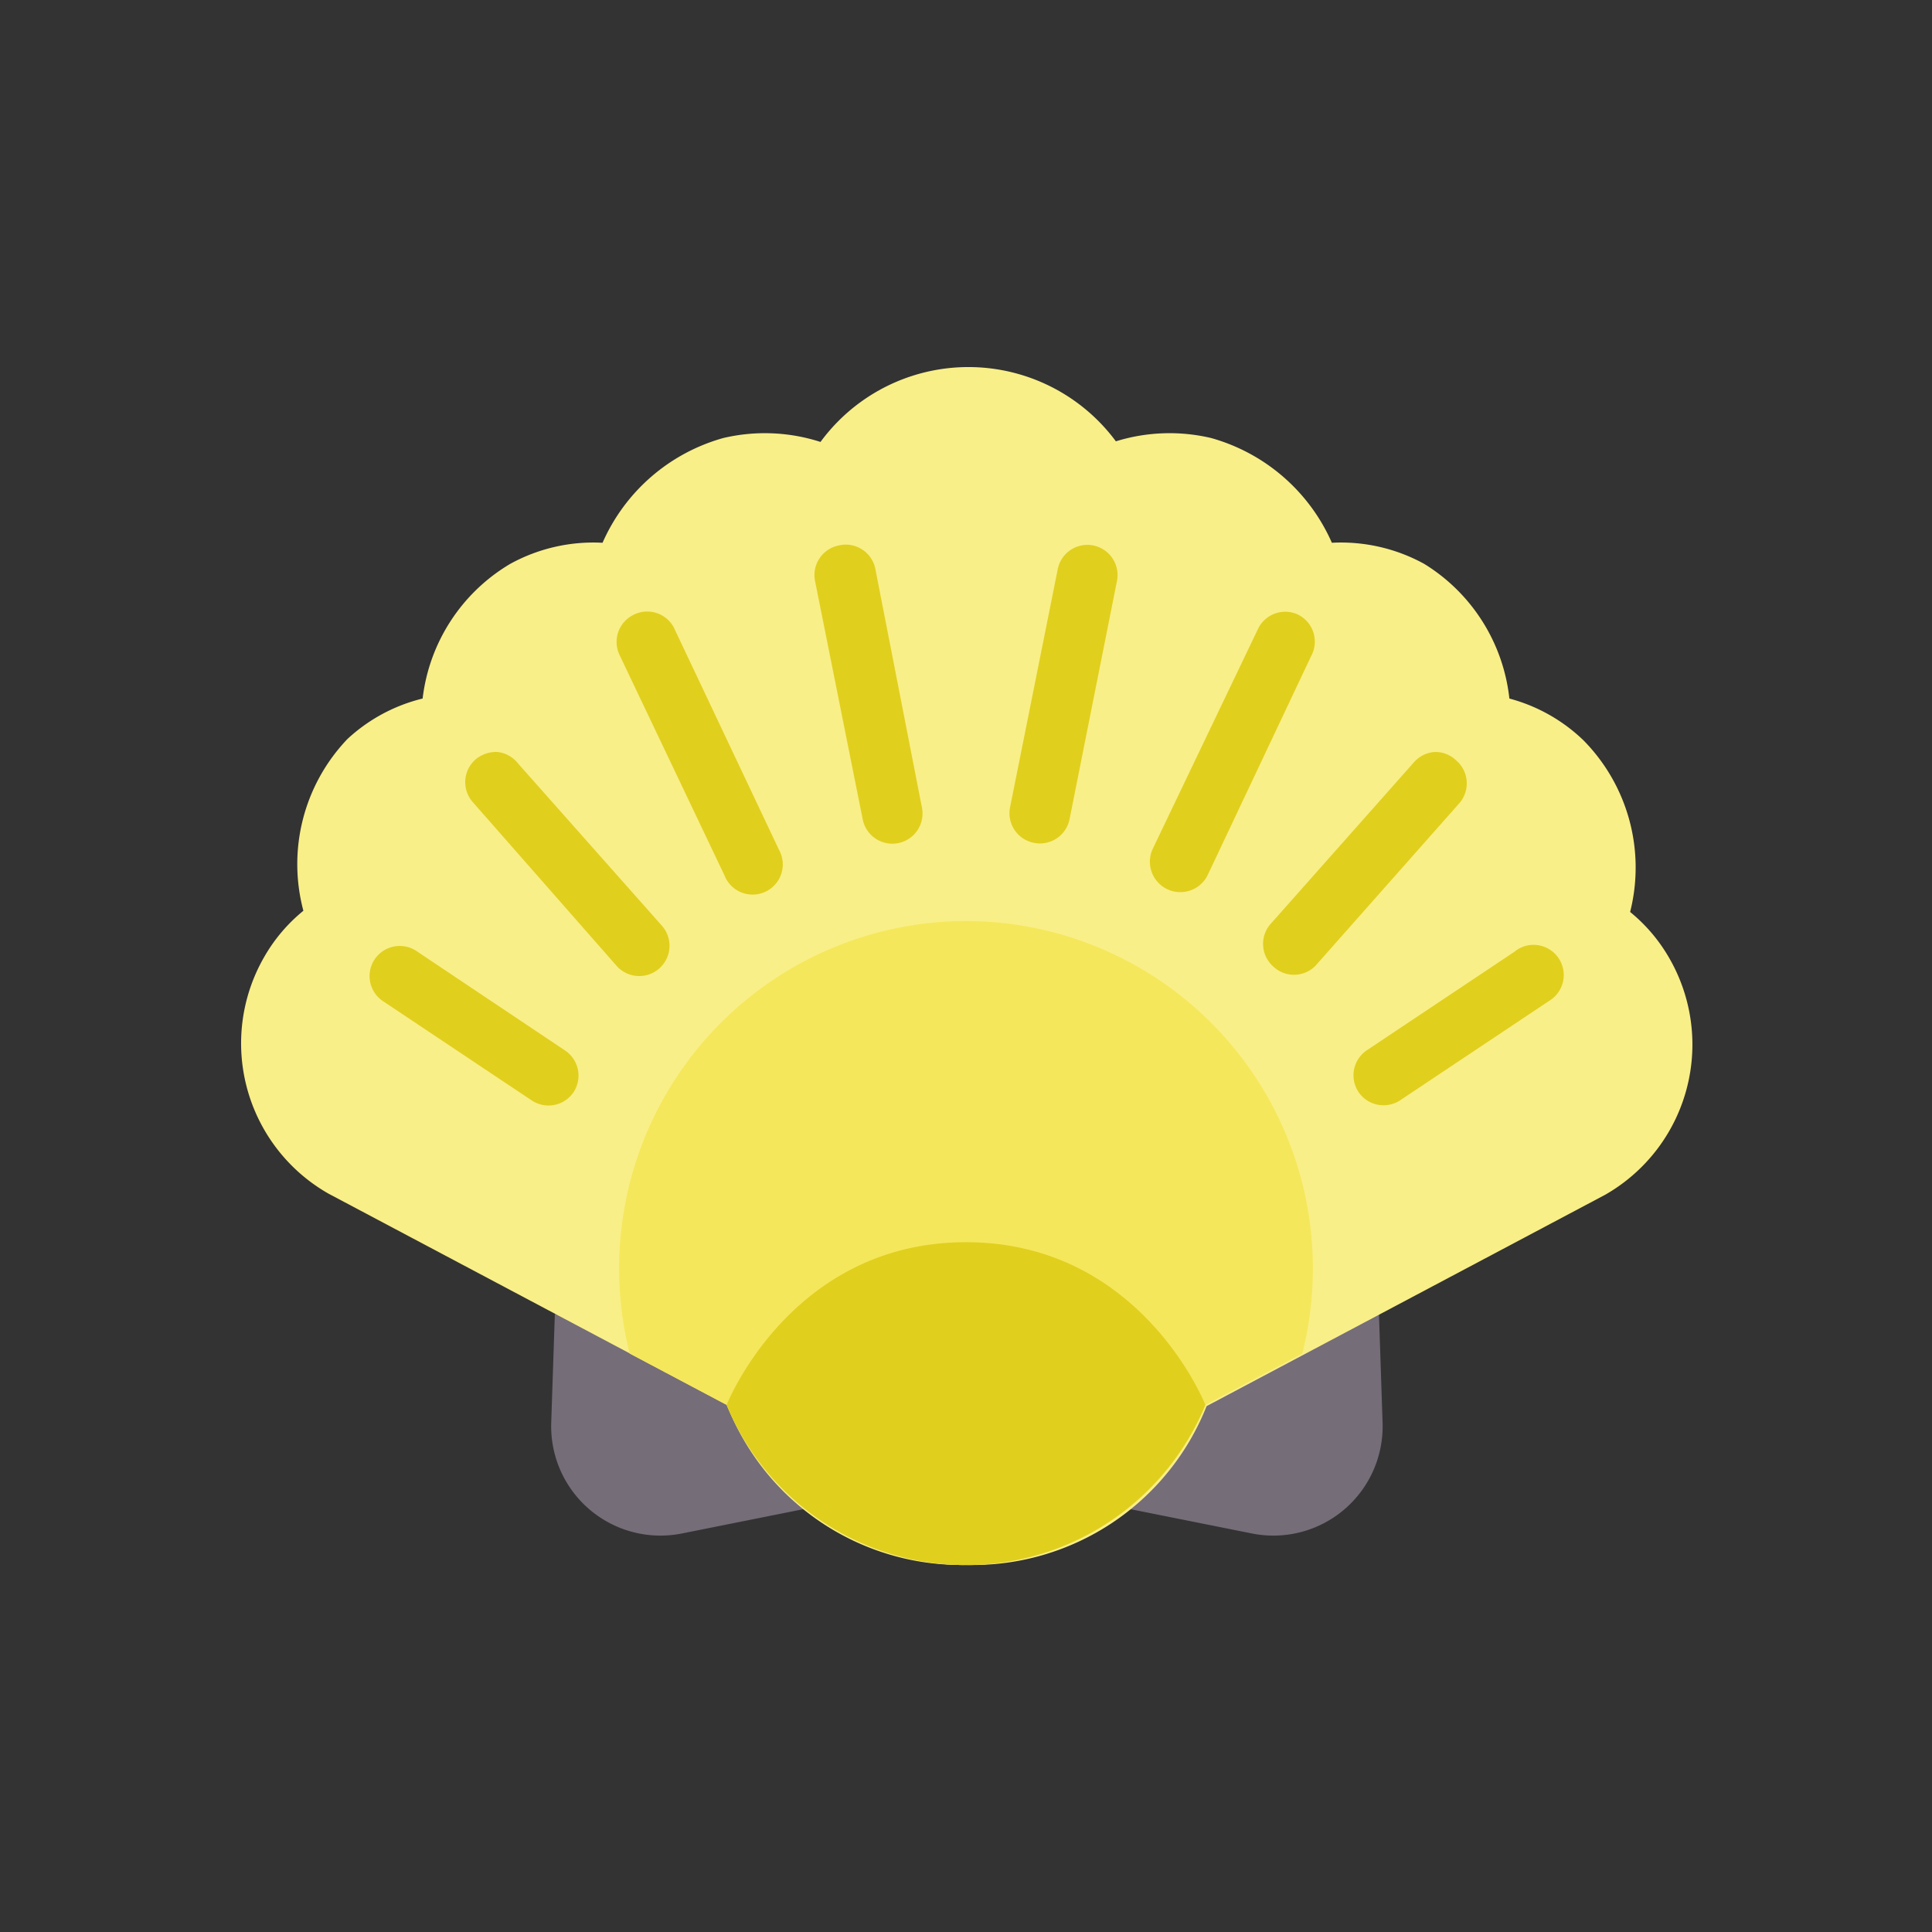 <?xml version="1.0" ?><svg viewBox="0 0 64 64" xmlns="http://www.w3.org/2000/svg"><rect x="0" y="0" width="64" height="64" fill="#333333" stroke="none"/><defs><style>.cls-1{fill:#756d78;}.cls-2{fill:#F9EF88;}.cls-3{fill:#F5E75B;}.cls-4{fill:#E1CF1E;}</style></defs><g id="Shell"><path class="cls-1" d="M26.58,50l-4,.8a3.62,3.62,0,0,1-4.32-3.67l.12-3.6h27.3l.12,3.6a3.62,3.62,0,0,1-4.32,3.67l-4-.8Z" id="path142758-4"/><path class="cls-2" d="M36.9,14.64a6,6,0,0,1,3.22-.13,6.19,6.19,0,0,1,4,3.47,5.72,5.72,0,0,1,3.06.7A6,6,0,0,1,50,23.14a5.62,5.62,0,0,1,2.45,1.38A6,6,0,0,1,54,30.21a5.48,5.48,0,0,1,1.28,1.5,5.73,5.73,0,0,1-2.11,7.87l-13.2,7A8.33,8.33,0,0,1,32,51.84a8.33,8.33,0,0,1-7.92-5.3l-13.2-7a5.73,5.73,0,0,1-2.11-7.87,5.48,5.48,0,0,1,1.28-1.5,6,6,0,0,1,1.46-5.69A5.62,5.62,0,0,1,14,23.14a6,6,0,0,1,2.9-4.46,5.72,5.72,0,0,1,3.06-.7,6.19,6.19,0,0,1,4-3.47,6,6,0,0,1,3.22.13,6.08,6.08,0,0,1,9.8,0Z" id="path142238-9"/><path class="cls-3" d="M32,30.51A11.51,11.51,0,0,0,20.86,44.84l3.21,1.7a8.58,8.58,0,0,0,15.86,0l3.21-1.7A11.51,11.51,0,0,0,32,30.51Z" id="path135214-3"/><path class="cls-4" d="M32,41.15c-5.81,0-7.93,5.39-7.93,5.39a8.58,8.58,0,0,0,15.86,0S37.81,41.15,32,41.15Z" id="path139068-1"/><path class="cls-4" d="M27.78,18.07A1,1,0,0,0,27,19.25h0l1.58,7.9a1,1,0,0,0,1.17.78h0a1,1,0,0,0,.79-1.18h0L29,18.86A1,1,0,0,0,27.78,18.07Z" id="path142236"/><path class="cls-4" d="M21,20.36a1,1,0,0,0-.48,1.33L24,29a1,1,0,1,0,1.8-.86h0l-3.43-7.25A1,1,0,0,0,21,20.36Z" id="path144651"/><path class="cls-4" d="M13.79,31.5a1,1,0,0,0-1.38.28h0a1,1,0,0,0,.27,1.38l4.93,3.29A1,1,0,0,0,19,36.18h0a1,1,0,0,0-.28-1.38h0Z" id="path144643"/><path class="cls-4" d="M36.22,18.07a1,1,0,0,0-1.18.78h0l-1.58,7.89a1,1,0,0,0,.79,1.18h0a1,1,0,0,0,1.18-.78h0L37,19.25a1,1,0,0,0-.78-1.18Z" id="path144639"/><path class="cls-4" d="M43,20.36a1,1,0,0,0-1.33.48L38.2,28.09A1,1,0,0,0,40,29h0l3.43-7.26A1,1,0,0,0,43,20.36Z" id="path144635"/><path class="cls-4" d="M47.53,24.91a1,1,0,0,0-.69.34l-4.77,5.38A1,1,0,0,0,42.16,32h0A1,1,0,0,0,43.57,32h0l4.77-5.39a1,1,0,0,0-.09-1.41h0A1,1,0,0,0,47.53,24.91Z" id="path144631"/><path class="cls-4" d="M50.21,31.5l-4.93,3.29A1,1,0,0,0,45,36.17h0a1,1,0,0,0,1.38.28l4.93-3.29a1,1,0,1,0-1.11-1.66Z" id="path145768"/><path class="cls-4" d="M16.47,24.91a1.06,1.06,0,0,0-.72.25,1,1,0,0,0-.09,1.41h0L20.43,32a1,1,0,0,0,1.41.08,1,1,0,0,0,.09-1.41h0l-4.77-5.38A1,1,0,0,0,16.47,24.91Z" id="path146339"/></g></svg>